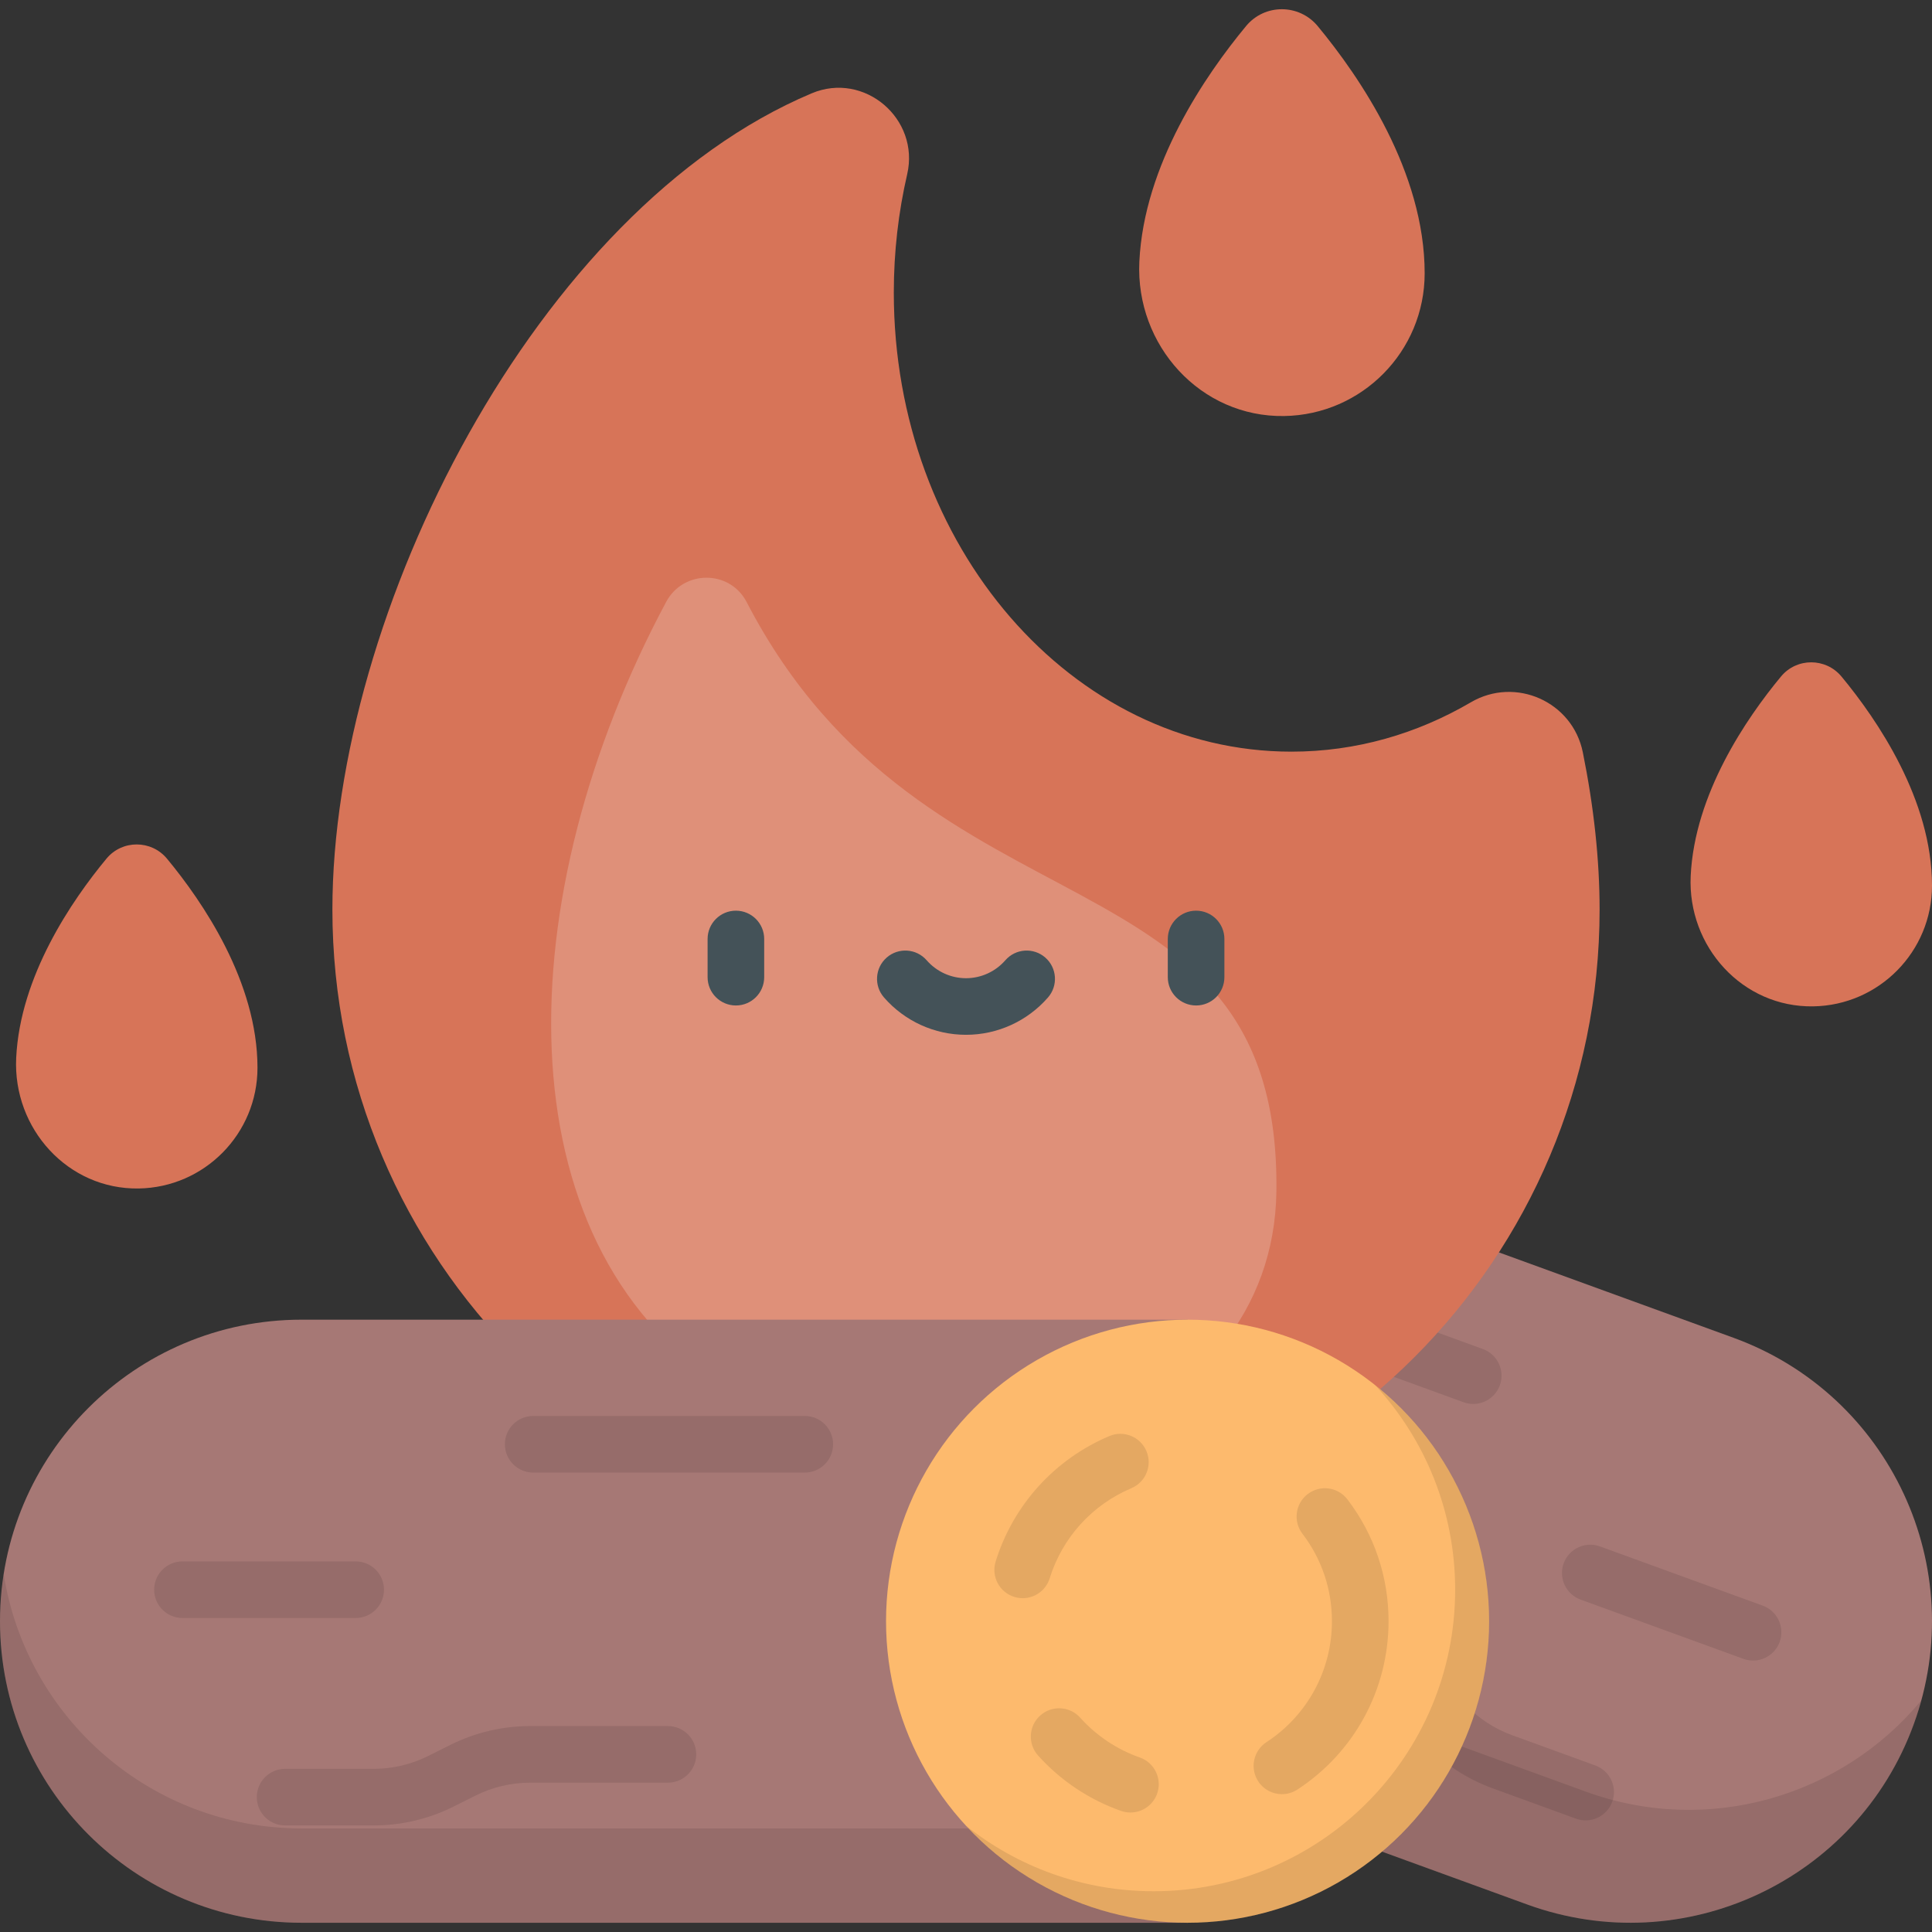 <?xml version="1.0" encoding="iso-8859-1"?>
<!-- Generator: Adobe Illustrator 19.0.0, SVG Export Plug-In . SVG Version: 6.00 Build 0)  -->
<svg version="1.1" id="Capa_1" xmlns="http://www.w3.org/2000/svg" xmlns:xlink="http://www.w3.org/1999/xlink" x="0px" y="0px"
	 viewBox="0 0 512 512" style="enable-background:new 0 0 512 512;" xml:space="preserve">
<rect x="0" y="0" width="512" height="512" fill="#333333" stroke="none"/>
<g>
	<path style="fill:#D77458;" d="M330.229,6.899c-10.787,13.021-27.081,36.757-28.292,62.489
		c-1.042,22.145,16.233,41.226,38.399,40.865c20.61-0.336,37.214-17.147,37.214-37.837c0-26.873-17.135-51.959-28.345-65.495
		C344.275,0.97,335.159,0.948,330.229,6.899z"/>
	<path style="fill:#D77458;" d="M471.979,179.286c-9.123,11.013-22.903,31.087-23.928,52.85
		c-0.882,18.729,13.729,34.867,32.476,34.561c17.43-0.284,31.473-14.502,31.473-32c0-22.727-14.492-43.943-23.972-55.391
		C483.859,174.272,476.149,174.253,471.979,179.286z"/>
	<path style="fill:#D77458;" d="M28.216,227.55c-9.123,11.013-22.903,31.087-23.928,52.85
		c-0.882,18.729,13.729,34.867,32.475,34.561c17.43-0.284,31.473-14.502,31.473-32c0-22.727-14.492-43.943-23.972-55.391
		C40.096,222.536,32.386,222.517,28.216,227.55z"/>
</g>
<path style="fill:#A67875;" d="M404.734,504.712c41.473,15.095,87.33-6.289,102.425-47.761
	c15.095-41.473-6.289-87.33-47.761-102.425l-220.649-80.31l-54.663,150.186L404.734,504.712z"/>
<path style="opacity:0.1;enable-background:new    ;" d="M420.234,474.796L206.107,396.86c-2.087,1.737-4.521,2.98-7.196,3.464
	c-2.094,0.379-4.208,0.603-6.3,0.651l-8.527,23.427l220.649,80.31c41.473,15.095,87.33-6.289,102.425-47.762
	c0.76-2.089,1.403-4.191,1.981-6.298C488.199,475.957,452.865,486.672,420.234,474.796z"/>
<circle style="fill:#FDBA6D;" cx="211.42" cy="349.31" r="79.912"/>
<g style="opacity:0.1;">
	<path d="M420.214,482.421c-0.852,0-1.718-0.147-2.565-0.454l-22.091-8.041c-6.844-2.491-13.109-6.603-18.116-11.893l-4.552-4.808
		c-3.414-3.605-7.687-6.41-12.354-8.109l-34.34-12.499c-3.893-1.417-5.899-5.721-4.483-9.613s5.721-5.895,9.613-4.482l34.341,12.499
		c6.844,2.492,13.108,6.604,18.116,11.892l4.552,4.809c3.414,3.606,7.686,6.411,12.354,8.109l22.092,8.041
		c3.892,1.417,5.899,5.721,4.482,9.613C426.153,480.529,423.277,482.421,420.214,482.421z"/>
	<path d="M464.58,440.065c-0.852,0-1.718-0.146-2.564-0.454l-43.139-15.701c-3.893-1.417-5.9-5.721-4.483-9.613
		c1.416-3.892,5.722-5.9,9.613-4.482l43.139,15.701c3.893,1.417,5.899,5.721,4.483,9.613
		C470.52,438.174,467.643,440.065,464.58,440.065z"/>
	<path d="M390.419,372.06c-0.852,0-1.718-0.146-2.565-0.454l-67.637-24.618c-3.892-1.417-5.899-5.721-4.482-9.613
		c1.417-3.893,5.72-5.897,9.613-4.482l67.637,24.618c3.892,1.417,5.899,5.721,4.482,9.613
		C396.359,370.169,393.482,372.06,390.419,372.06z"/>
</g>
<g style="opacity:0.1;">
	<path d="M257.142,358.97c-0.12,0-0.241-0.003-0.362-0.009c-4.137-0.196-7.332-3.71-7.135-7.848
		c0.536-11.267-3.903-22.143-12.178-29.841c-3.033-2.82-3.205-7.566-0.384-10.6c2.822-3.033,7.567-3.204,10.6-0.383
		c11.515,10.71,17.692,25.85,16.946,41.536C264.436,355.842,261.12,358.97,257.142,358.97z"/>
	<path d="M174.821,384.279c-2.282,0-4.535-1.037-6.009-3.004c-10.833-14.462-13.615-33.222-7.442-50.182
		c4.03-11.071,11.392-20.275,21.29-26.615c3.487-2.236,8.126-1.22,10.361,2.271c2.234,3.487,1.218,8.126-2.27,10.36
		c-7.105,4.551-12.391,11.161-15.286,19.115c-4.435,12.184-2.434,25.664,5.352,36.059c2.483,3.314,1.809,8.016-1.506,10.499
		C177.963,383.792,176.386,384.279,174.821,384.279z"/>
	<path d="M211.405,402.579c-0.207,0-0.412-0.001-0.619-0.004c-4.142-0.049-7.46-3.445-7.411-7.588
		c0.049-4.111,3.397-7.411,7.498-7.411c0.179,0,0.356,0.003,0.534,0.003c6.248,0,12.469-1.558,18.019-4.516
		c3.656-1.946,8.198-0.563,10.146,3.092s0.564,8.198-3.091,10.146C228.764,400.414,220.106,402.579,211.405,402.579z"/>
</g>
<path style="fill:#D77458;" d="M215.107,24.73c13.93-5.865,28.705,6.74,25.303,21.467c-2.31,9.997-3.543,20.501-3.543,31.339
	c0,67.191,47.182,121.66,105.384,121.66c17.109,0,33.257-4.717,47.537-13.078c11.82-6.92,26.957-0.183,29.674,13.241
	c2.908,14.368,4.448,28.431,4.448,41.688c0,92.734-75.176,167.91-167.91,167.91S88.09,333.781,88.09,241.047
	C88.09,162.418,142.137,55.451,215.107,24.73z"/>
<path style="opacity:0.2;fill:#FFFFFF;enable-background:new    ;" d="M197.867,159.553c-4.464-8.604-16.761-8.588-21.329-0.039
	c-41.843,78.307-43.902,169.181,14.605,207.591c63.75,41.852,146.275,12.227,147.114-51.323
	C339.488,222.509,245.627,251.612,197.867,159.553z"/>
<g>
	<path style="fill:#445258;" d="M195.02,266.462c-4.142,0-7.5-3.357-7.5-7.5v-10.123c0-4.143,3.358-7.5,7.5-7.5s7.5,3.357,7.5,7.5
		v10.123C202.52,263.104,199.162,266.462,195.02,266.462z"/>
	<path style="fill:#445258;" d="M316.978,266.462c-4.142,0-7.5-3.357-7.5-7.5v-10.123c0-4.143,3.358-7.5,7.5-7.5s7.5,3.357,7.5,7.5
		v10.123C324.478,263.104,321.121,266.462,316.978,266.462z"/>
	<path style="fill:#445258;" d="M255.999,274.234c-8.329,0-16.249-3.607-21.731-9.896c-2.722-3.123-2.396-7.86,0.726-10.582
		c3.122-2.721,7.86-2.396,10.582,0.727c2.632,3.02,6.431,4.752,10.423,4.752s7.791-1.732,10.423-4.752
		c2.72-3.123,7.459-3.448,10.581-0.727c3.123,2.722,3.448,7.459,0.726,10.582C272.248,270.627,264.328,274.234,255.999,274.234z"/>
</g>
<path style="fill:#A67875;" d="M79.912,509.553C35.778,509.553,0,473.775,0,429.641s35.778-79.912,79.912-79.912h234.81v159.825
	H79.912V509.553z"/>
<path style="opacity:0.1;enable-background:new    ;" d="M79.912,484.551c-39.881,0-72.931-29.216-78.932-67.411
	C0.34,421.214,0,425.387,0,429.641c0,44.134,35.778,79.912,79.912,79.912h234.81v-25.002L79.912,484.551L79.912,484.551z"/>
<circle style="fill:#FDBA6D;" cx="314.72" cy="429.64" r="79.912"/>
<path style="opacity:0.1;enable-background:new    ;" d="M364.445,367.105c13.148,14.243,21.189,33.27,21.189,54.182
	c0,44.134-35.778,79.912-79.912,79.912c-18.802,0-36.074-6.51-49.723-17.377c14.601,15.816,35.5,25.73,58.723,25.73
	c44.134,0,79.912-35.778,79.912-79.912C394.635,404.308,382.834,381.746,364.445,367.105z"/>
<g style="opacity:0.1;">
	<path d="M99.064,483.762H75.556c-4.142,0-7.5-3.357-7.5-7.5s3.358-7.5,7.5-7.5h23.509c4.967,0,9.94-1.174,14.384-3.396l5.92-2.96
		c6.515-3.258,13.808-4.979,21.092-4.979h36.545c4.142,0,7.5,3.357,7.5,7.5c0,4.142-3.358,7.5-7.5,7.5H140.46
		c-4.967,0-9.94,1.174-14.383,3.396l-5.921,2.961C113.64,482.04,106.347,483.762,99.064,483.762z"/>
	<path d="M94.259,428.787H48.352c-4.142,0-7.5-3.357-7.5-7.5s3.358-7.5,7.5-7.5h45.907c4.142,0,7.5,3.357,7.5,7.5
		S98.401,428.787,94.259,428.787z"/>
	<path d="M213.277,390.248h-71.978c-4.142,0-7.5-3.357-7.5-7.5c0-4.142,3.358-7.5,7.5-7.5h71.978c4.142,0,7.5,3.358,7.5,7.5
		C220.777,386.891,217.419,390.248,213.277,390.248z"/>
</g>
<g style="opacity:0.1;">
	<path d="M271.024,423.535c-0.738,0-1.488-0.109-2.23-0.341c-3.955-1.229-6.164-5.434-4.934-9.389
		c4.664-14.995,15.646-27.108,30.129-33.234c3.815-1.615,8.215,0.17,9.829,3.985c1.613,3.816-0.171,8.216-3.986,9.829
		c-10.409,4.402-18.299,13.105-21.649,23.875C277.184,421.475,274.221,423.535,271.024,423.535z"/>
	<path d="M339.727,475.474c-2.447,0-4.846-1.196-6.285-3.398c-2.266-3.468-1.292-8.115,2.176-10.381
		c10.871-7.104,17.362-19.087,17.362-32.054c0-8.465-2.706-16.483-7.826-23.19c-2.514-3.292-1.882-7.999,1.41-10.512
		c3.293-2.515,8-1.881,10.513,1.41c7.133,9.344,10.903,20.51,10.903,32.292c0,18.049-9.03,34.726-24.157,44.61
		C342.558,475.078,341.135,475.474,339.727,475.474z"/>
	<path d="M299.579,480.335c-0.823,0-1.661-0.137-2.481-0.425c-8.41-2.948-16.018-8.026-22-14.685
		c-2.768-3.081-2.515-7.823,0.567-10.592c3.081-2.768,7.823-2.516,10.591,0.566c4.302,4.789,9.767,8.439,15.805,10.556
		c3.909,1.37,5.967,5.649,4.596,9.559C305.574,478.402,302.675,480.335,299.579,480.335z"/>
</g>
<g>
</g>
<g>
</g>
<g>
</g>
<g>
</g>
<g>
</g>
<g>
</g>
<g>
</g>
<g>
</g>
<g>
</g>
<g>
</g>
<g>
</g>
<g>
</g>
<g>
</g>
<g>
</g>
<g>
</g>
</svg>

